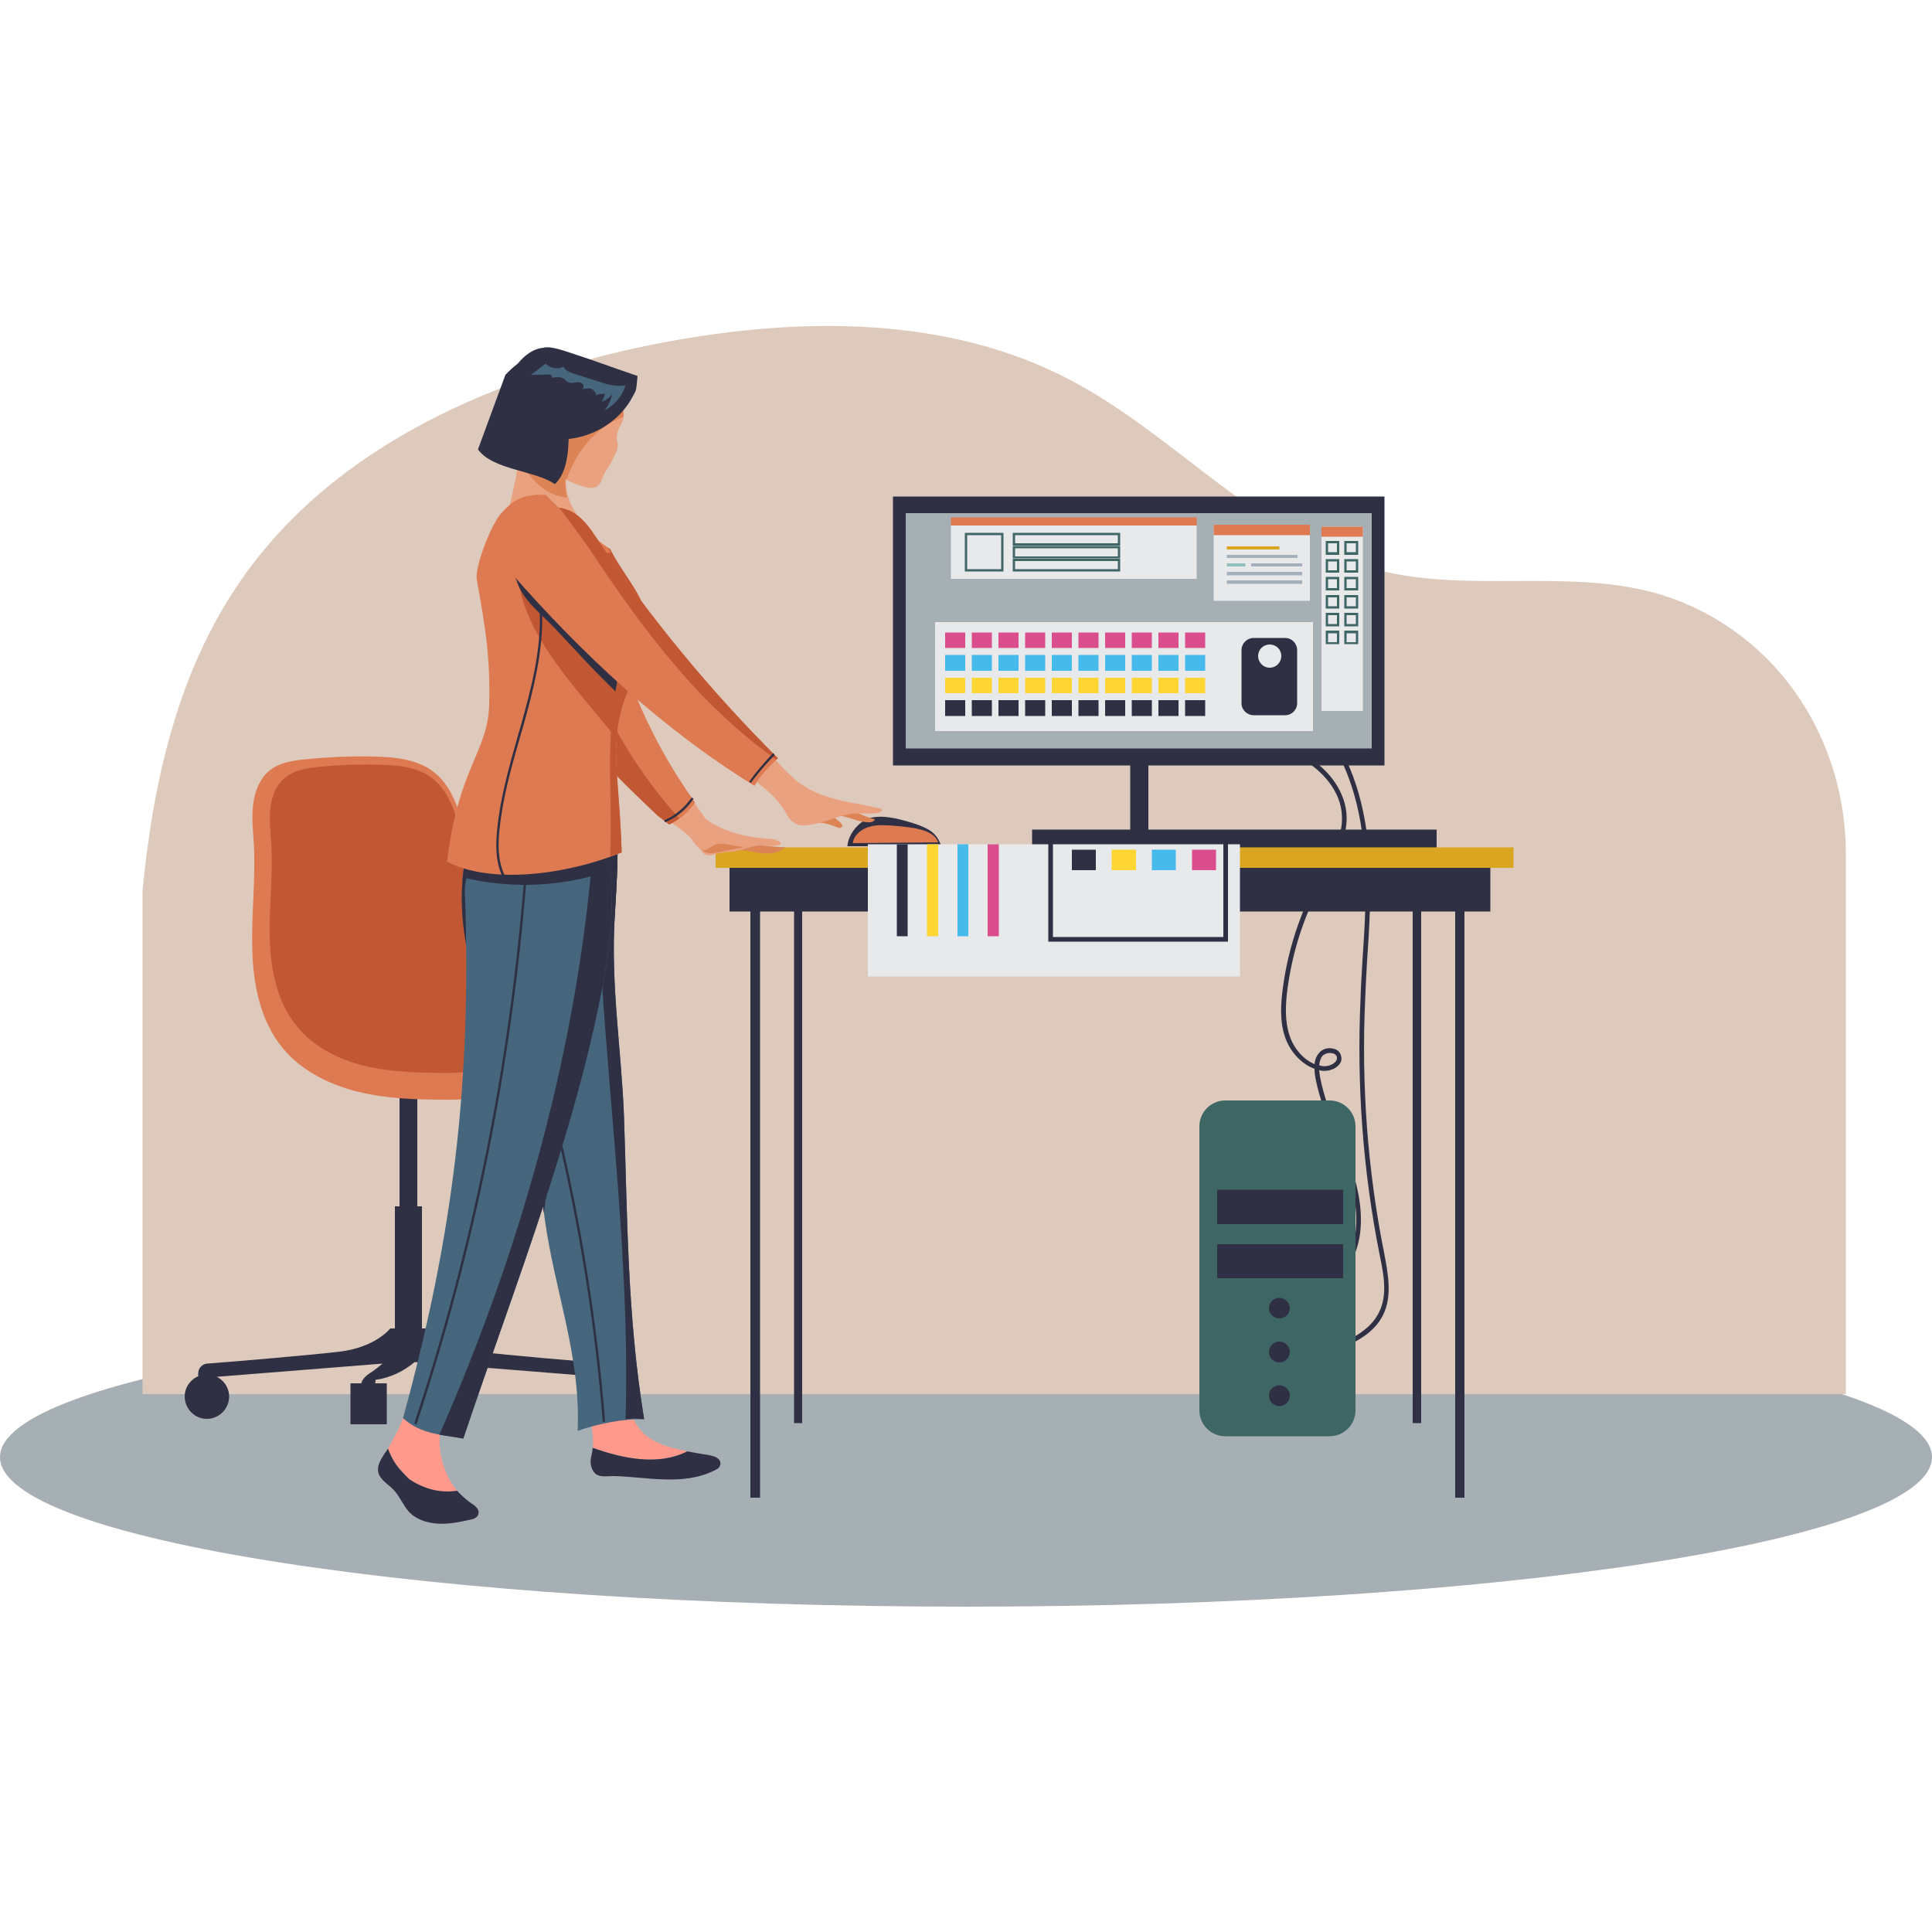 <svg version="1.2" xmlns="http://www.w3.org/2000/svg" viewBox="0 0 500 500" width="500" height="500">
	<title>5197431-ai</title>
	<style>
		.s0 { fill: #a6afb4 } 
		.s1 { fill: #ddcabc } 
		.s2 { fill: #2f3044 } 
		.s3 { fill: #de7a51 } 
		.s4 { fill: #c15833 } 
		.s5 { fill: #eaa180 } 
		.s6 { fill: #dc8456 } 
		.s7 { fill: #45667c } 
		.s8 { fill: #3e6665 } 
		.s9 { fill: #e8e9eb } 
		.s10 { fill: #da4e8d } 
		.s11 { fill: #46baeb } 
		.s12 { fill: #fdd633 } 
		.s13 { fill: #daa520 } 
		.s14 { fill: #a4b0bc } 
		.s15 { fill: #91bfbf } 
		.s16 { fill: #ff998b } 
	</style>
	<g id="Objects">
		<g id="&lt;Group&gt;">
			<g id="&lt;Group&gt;">
				<g id="&lt;Group&gt;">
					<g id="&lt;Group&gt;">
						<path id="&lt;Path&gt;" class="s0" d="m250 415.8c-138.3 0-250-17.3-250-38.7 0-21.3 111.8-38.6 250-38.6 138.3 0 250 17.3 250 38.6 0 21.4-111.7 38.7-250 38.7z"/>
					</g>
					<g id="&lt;Group&gt;">
						<path id="&lt;Path&gt;" class="s1" d="m448.4 163c-5.5-3.9-11.6-6.9-18.2-9-23.5-7.2-49.4-0.4-73.3-6.4-30.5-7.7-52.1-34.7-80-49.3-31.6-16.6-69.5-16.3-104.6-9.8-42.5 8-85.6 26.3-110.1 61.9-16.1 23.3-22.5 51.4-25.3 79.9v130.5h440.8v-139.9c0-22.9-10.6-44.8-29.3-57.9z"/>
					</g>
				</g>
				<g id="&lt;Group&gt;">
					<g id="&lt;Group&gt;">
						<g id="&lt;Group&gt;">
							<g id="&lt;Group&gt;">
								<g id="&lt;Group&gt;">
									<g id="&lt;Group&gt;">
										<path id="&lt;Path&gt;" class="s2" d="m53.5 367.2c-3.1 0-5.7-2.6-5.7-5.8 0-3.1 2.6-5.7 5.7-5.7 3.2 0 5.8 2.6 5.8 5.7 0 3.2-2.6 5.8-5.8 5.8z"/>
									</g>
								</g>
							</g>
							<g id="&lt;Group&gt;">
								<g id="&lt;Group&gt;">
									<g id="&lt;Group&gt;">
										<path id="&lt;Path&gt;" class="s2" d="m158.2 367.2c-3.2 0-5.7-2.6-5.7-5.8 0-3.1 2.5-5.7 5.7-5.7 3.2 0 5.7 2.6 5.7 5.7 0 3.2-2.5 5.8-5.7 5.8z"/>
									</g>
								</g>
							</g>
							<g id="&lt;Group&gt;">
								<g id="&lt;Group&gt;">
									<g id="&lt;Group&gt;">
										<path id="&lt;Path&gt;" class="s2" d="m97.2 357.1c3.7-0.5 7.3-2.2 10.1-4.6l52.7 4.2v-1.3c0-1.3-0.9-2.4-2.2-2.5-6.8-0.5-26.7-2.2-34.3-3.1-9.3-1.1-13.1-6-13.1-6h-1.2v-31.6h-1.2v-45.5h-4.6v45.5h-1.2v31.6h-1.2c0 0-3.8 4.9-13.1 6-7.6 0.9-27.5 2.6-34.3 3.1-1.3 0.1-2.3 1.2-2.3 2.5v1.3l47.7-3.8q-1.3 1.1-2.7 2.1c-0.8 0.5-1.6 1-2.2 1.8q-0.4 0.5-0.6 1.2h-2.8v10.6h9.4v-10.6h-3q0.1-0.5 0.1-0.9z"/>
									</g>
								</g>
							</g>
						</g>
						<g id="&lt;Group&gt;">
							<path id="&lt;Path&gt;" class="s3" d="m152.6 278.1c4-4.6 0.5-10.6-3.5-15.3-3.9-4.6-9.5-7.7-13.8-12-9.9-10-11.7-25.1-15.8-38.5-1.4-4.6-3.3-9.4-7.1-12.4-4.3-3.4-10.1-4-15.6-4.1q-8.9-0.2-17.7 0.7c-3.2 0.3-6.6 0.8-9.2 2.8-2.7 2.1-4 5.6-4.4 9-0.4 3.4 0 6.8 0.2 10.2 0.5 9.1-0.7 18.2-0.4 27.3 0.2 9 2.1 18.5 7.9 25.5 4.9 5.9 12.2 9.5 19.7 11.3 7.4 1.8 15.2 2 22.9 2 8.1 0.1 17.3-2 25.3-2.9 4-0.4 8.8-0.6 11.5-3.6z"/>
						</g>
						<g id="&lt;Group&gt;">
							<path id="&lt;Path&gt;" class="s4" d="m148.2 271.8c3.6-4.1 0.5-9.5-3.1-13.7-3.5-4.2-8.5-6.9-12.4-10.8-8.9-9-10.5-22.5-14.2-34.6-1.3-4.1-3-8.4-6.4-11.1-3.8-3.1-9-3.6-13.9-3.7q-8-0.2-16 0.6c-2.9 0.3-5.9 0.8-8.2 2.6-2.5 1.9-3.7 5-4 8-0.4 3.1 0 6.1 0.2 9.2 0.5 8.1-0.6 16.3-0.4 24.5 0.2 8.1 1.9 16.6 7.1 22.9 4.4 5.4 11 8.6 17.7 10.2 6.7 1.6 13.7 1.7 20.6 1.8 7.2 0 15.5-1.8 22.7-2.6 3.6-0.4 7.9-0.5 10.3-3.3z"/>
						</g>
					</g>
					<g id="&lt;Group&gt;">
						<g id="&lt;Group&gt;">
							<g id="&lt;Group&gt;">
								<g id="&lt;Group&gt;">
									<path id="&lt;Path&gt;" class="s5" d="m153 137.6c-8.3-8.5-6.1-12.4-6.8-18.8l-11.6-2.8c-0.9 9.8-4.1 18.5-5 27.5 6.1-2.9 17.4-3.1 23.4-5.9z"/>
								</g>
							</g>
							<g id="&lt;Group&gt;">
								<g id="&lt;Group&gt;">
									<path id="&lt;Path&gt;" class="s6" d="m146.8 128.8c-0.9-3.1-0.2-7-0.6-10l-10.8-1.2q0.3 1.9 0.4 3.7c2.9 4.2 6.2 7 11 7.5z"/>
								</g>
							</g>
						</g>
						<g id="&lt;Group&gt;">
							<g id="&lt;Group&gt;">
								<g id="&lt;Group&gt;">
									<path id="&lt;Path&gt;" class="s5" d="m138 100.6c1.3-1.9 2.8-3.7 4.8-4.7 1.9-1 4.2-1.2 6.3-0.8 2.1 0.4 4.1 1.3 5.9 2.4 2.3 1.5 5.1 3.1 5.6 5.8 0.8 3.4 1.4 4.7-0.3 7.3-0.2 0.5-0.6 1.4-0.6 1.9-0.1 0.6-0.2 1.1 0 1.6 0.5 1.4 0 2.6-1.1 4.7-0.6 1.2-0.4 0.9-1.8 3.1-0.6 1-0.7 1.3-1 2.1-0.3 0.8-0.7 1.6-1.5 2-0.7 0.4-1.6 0.3-2.5 0.1-5.7-1.2-10.6-5.1-13.7-10-1.9-2.9-3.2-6.4-2.6-9.9 0.4-2 1.4-3.9 2.5-5.6z"/>
								</g>
							</g>
							<g id="&lt;Group&gt;">
								<g id="&lt;Group&gt;">
									<path id="&lt;Path&gt;" class="s6" d="m161.4 107.8c0-1.3-0.3-2.5-0.8-4.5-0.5-2.7-3.3-4.3-5.6-5.8-1.8-1.1-3.8-2-5.9-2.4-2.1-0.4-4.4-0.2-6.3 0.8-2 1-3.5 2.8-4.8 4.7-1.1 1.7-2.1 3.6-2.5 5.6-0.6 3.5 0.7 7 2.6 9.9 2.1 3.3 5 6.2 8.5 8 2.6-7.1 7-13.2 14.8-16.3z"/>
								</g>
							</g>
							<g id="&lt;Group&gt;">
								<g id="&lt;Group&gt;">
									<path id="&lt;Path&gt;" class="s2" d="m143.6 125.3c2.6-2.5 3.3-6.5 3.5-10.2q0-0.7 0.1-1.5 0.9-0.1 1.9-0.3c6.1-1.2 11.7-5.1 14.6-10.6 0.9-1.8 0.9-0.9 1.3-5.4-6.8-2.3-11.2-4-18-6.2-1.5-0.5-3.1-1-4.7-1.2 0 0-1.2-0.1-1.6 0.1-2.7 0.2-5 2-6.7 4.1q-1.7 1.3-3.2 2.9l-7.1 19.3c3.7 5.3 15 5.5 19.9 9z"/>
								</g>
							</g>
							<g id="&lt;Group&gt;">
								<path id="&lt;Path&gt;" class="s7" d="m154.8 98.7c2.3 0.8 4.8 1.5 7.1 1-0.8 2.7-2.8 5.1-5.4 6.5 0.9-1.3 1.6-2.6 1.9-4.1-0.7 0.8-1.6 1.5-2.6 1.9q0.4-1 0.8-2c-0.8-0.2-1.7 0-2.4 0.3 0.1-0.7-0.5-1.4-1.3-1.7-0.7-0.2-1.5 0-2.3 0.1 0.6-0.2 0.5-1.2 0-1.5-0.6-0.4-1.3-0.3-1.9-0.2-0.6 0.1-1.3 0.2-1.8-0.2-0.4-0.1-0.6-0.5-0.9-0.7-0.9-0.7-2.2-0.5-3.3-0.3 0.2-0.1 0.2-0.5-0.1-0.7-0.2-0.2-0.6-0.2-0.9-0.2q-2.2 0.1-4.3 0.1 1.9-1.4 3.8-2.9c1.2 1.2 3.1 1.6 4.6 0.8 0.5 1 1.7 1.5 2.7 1.8q3.2 1 6.3 2z"/>
							</g>
						</g>
					</g>
					<g id="&lt;Group&gt;">
						<g id="&lt;Group&gt;">
							<g id="&lt;Group&gt;">
								<path id="&lt;Compound Path&gt;" fill-rule="evenodd" class="s2" d="m339.6 335.5l-0.3-1.2c6.9-2 10.7-9.2 11.5-15.3 0.9-7.1-1.3-14.2-3.6-20.2q-0.8-2.2-1.7-4.5c-2-4.9-4.1-10.1-5.1-15.5-0.1-0.6-0.2-1.4-0.2-2.2-3.3-1.2-6.2-4.2-7.6-8.1-1.5-4.3-1.1-9.1-0.6-12.8 1.3-9.8 4.4-19.3 9.1-28q0.6-1.1 1.2-2.2c2.6-4.5 5.2-9.2 5-14.2-0.2-6.7-5.3-11.9-9.9-14.6-5.5-3.2-11.8-4.4-18-5.6l0.3-1.2c6.2 1.2 12.6 2.4 18.3 5.7 6.3 3.7 10.3 9.7 10.5 15.6 0.2 5.4-2.5 10.2-5.1 14.9q-0.6 1.1-1.2 2.2c-4.7 8.6-7.7 17.9-9 27.6-0.5 3.8-0.8 8.2 0.6 12.3 1.2 3.4 3.6 6 6.4 7.2 0.1-1 0.4-2 1.1-2.8 0.8-1.1 2.4-1.6 3.8-1.2 1.1 0.2 1.8 1 2 2 0.2 0.8 0 1.6-0.7 2.3-1 1.1-2.8 1.6-4.4 1.4q-0.3-0.1-0.6-0.1 0.1 0.8 0.2 1.6c1 5.3 3 10.4 5 15.3q0.9 2.2 1.8 4.5c2.3 6.1 4.5 13.4 3.6 20.7-0.8 6.6-5 14.2-12.4 16.4zm1.8-59.8q0.4 0.1 0.8 0.2c1.2 0.2 2.6-0.3 3.3-1q0.6-0.6 0.5-1.3c-0.2-0.7-0.8-1-1.2-1-0.9-0.3-2 0.1-2.6 0.7-0.5 0.7-0.7 1.6-0.8 2.4z"/>
							</g>
							<g id="&lt;Group&gt;">
								<path id="&lt;Path&gt;" class="s2" d="m344.1 350.2l-0.5-1.1c5.6-2.2 10.8-4.6 13.2-9.3 2.4-4.6 1.3-10 0.2-15.3-4.3-21.7-5.9-43.8-4.9-65.9 0.1-3.3 0.3-6.6 0.5-10 0.6-8.5 1.1-17.3 0.6-26-0.8-13.8-4.4-25.1-10.7-33.5l0.9-0.8c6.5 8.7 10.2 20.2 11 34.3 0.5 8.7 0 17.5-0.6 26.1q-0.3 5-0.5 10c-1 21.9 0.6 44 4.9 65.5 1 5.3 2.2 11.2-0.3 16.2-2.6 5.1-8 7.5-13.8 9.8z"/>
							</g>
							<g id="&lt;Group&gt;">
								<g id="&lt;Group&gt;">
									<path id="&lt;Path&gt;" class="s8" d="m310.4 291.5c0-3.7 3-6.7 6.7-6.7h27c3.7 0 6.7 3 6.7 6.7v73.5c0 3.7-3 6.7-6.7 6.7h-27c-3.7 0-6.7-3-6.7-6.7z"/>
								</g>
								<g id="&lt;Group&gt;">
									<g id="&lt;Group&gt;">
										<path id="&lt;Path&gt;" class="s2" d="m331.1 341.2c-1.5 0-2.7-1.2-2.7-2.6 0-1.5 1.2-2.7 2.7-2.7 1.5 0 2.7 1.2 2.7 2.7 0 1.4-1.2 2.6-2.7 2.6z"/>
									</g>
									<g id="&lt;Group&gt;">
										<path id="&lt;Path&gt;" class="s2" d="m331.1 352.6c-1.5 0-2.7-1.2-2.7-2.7 0-1.5 1.2-2.7 2.7-2.7 1.5 0 2.7 1.2 2.7 2.7 0 1.5-1.2 2.7-2.7 2.7z"/>
									</g>
									<g id="&lt;Group&gt;">
										<path id="&lt;Path&gt;" class="s2" d="m331.1 363.9c-1.5 0-2.7-1.2-2.7-2.7 0-1.5 1.2-2.7 2.7-2.7 1.5 0 2.7 1.2 2.7 2.7 0 1.5-1.2 2.7-2.7 2.7z"/>
									</g>
								</g>
								<g id="&lt;Group&gt;">
									<path id="&lt;Path&gt;" class="s2" d="m315 307.9h32.6v8.9h-32.6z"/>
								</g>
								<g id="&lt;Group&gt;">
									<path id="&lt;Path&gt;" class="s2" d="m315 322h32.6v8.8h-32.6z"/>
								</g>
							</g>
						</g>
						<g id="&lt;Group&gt;">
							<g id="&lt;Group&gt;">
								<path id="&lt;Path&gt;" class="s2" d="m267.1 214.7h104.7v5.6h-104.7z"/>
							</g>
							<g id="&lt;Group&gt;">
								<g id="&lt;Group&gt;">
									<g id="&lt;Group&gt;">
										<path id="&lt;Path&gt;" class="s2" d="m231.1 128.5h127.2v69.6h-127.2z"/>
									</g>
									<g id="&lt;Group&gt;">
										<path id="&lt;Path&gt;" class="s2" d="m292.5 196.6h4.7v19.6h-4.7z"/>
									</g>
									<g id="&lt;Group&gt;">
										<path id="&lt;Path&gt;" class="s0" d="m234.4 132.8h120.6v60.9h-120.6z"/>
									</g>
								</g>
								<g id="&lt;Group&gt;">
									<g id="&lt;Group&gt;">
										<g id="&lt;Group&gt;">
											<g id="&lt;Group&gt;">
												<g id="&lt;Group&gt;">
													<path id="&lt;Path&gt;" class="s9" d="m242 161h97.8v28.2h-97.8z"/>
												</g>
												<g id="&lt;Group&gt;">
													<path id="&lt;Path&gt;" class="s2" d="m321.3 168.3c0-1.8 1.4-3.2 3.2-3.2h8.1c1.7 0 3.1 1.4 3.1 3.2v13.7c0 1.7-1.4 3.1-3.1 3.1h-8.1c-1.8 0-3.2-1.4-3.2-3.1z"/>
												</g>
											</g>
											<g id="&lt;Group&gt;">
												<g id="&lt;Group&gt;">
													<path id="&lt;Path&gt;" class="s10" d="m244.6 163.7h5.2v4h-5.2z"/>
												</g>
												<g id="&lt;Group&gt;">
													<path id="&lt;Path&gt;" class="s10" d="m251.5 163.7h5.2v4h-5.2z"/>
												</g>
												<g id="&lt;Group&gt;">
													<path id="&lt;Path&gt;" class="s10" d="m258.4 163.7h5.2v4h-5.2z"/>
												</g>
												<g id="&lt;Group&gt;">
													<path id="&lt;Path&gt;" class="s10" d="m265.3 163.7h5.2v4h-5.2z"/>
												</g>
												<g id="&lt;Group&gt;">
													<path id="&lt;Path&gt;" class="s10" d="m272.2 163.7h5.2v4h-5.2z"/>
												</g>
												<g id="&lt;Group&gt;">
													<path id="&lt;Path&gt;" class="s10" d="m279.1 163.7h5.2v4h-5.2z"/>
												</g>
												<g id="&lt;Group&gt;">
													<path id="&lt;Path&gt;" class="s10" d="m286 163.7h5.2v4h-5.2z"/>
												</g>
												<g id="&lt;Group&gt;">
													<path id="&lt;Path&gt;" class="s10" d="m292.9 163.7h5.2v4h-5.2z"/>
												</g>
												<g id="&lt;Group&gt;">
													<path id="&lt;Path&gt;" class="s10" d="m299.8 163.7h5.2v4h-5.2z"/>
												</g>
												<g id="&lt;Group&gt;">
													<path id="&lt;Path&gt;" class="s10" d="m306.7 163.7h5.2v4h-5.2z"/>
												</g>
											</g>
											<g id="&lt;Group&gt;">
												<g id="&lt;Group&gt;">
													<path id="&lt;Path&gt;" class="s11" d="m244.6 169.5h5.2v4.1h-5.2z"/>
												</g>
												<g id="&lt;Group&gt;">
													<path id="&lt;Path&gt;" class="s11" d="m251.5 169.5h5.2v4.1h-5.2z"/>
												</g>
												<g id="&lt;Group&gt;">
													<path id="&lt;Path&gt;" class="s11" d="m258.4 169.5h5.2v4.1h-5.2z"/>
												</g>
												<g id="&lt;Group&gt;">
													<path id="&lt;Path&gt;" class="s11" d="m265.3 169.5h5.2v4.1h-5.2z"/>
												</g>
												<g id="&lt;Group&gt;">
													<path id="&lt;Path&gt;" class="s11" d="m272.2 169.5h5.2v4.1h-5.2z"/>
												</g>
												<g id="&lt;Group&gt;">
													<path id="&lt;Path&gt;" class="s11" d="m279.1 169.5h5.2v4.1h-5.2z"/>
												</g>
												<g id="&lt;Group&gt;">
													<path id="&lt;Path&gt;" class="s11" d="m286 169.5h5.2v4.1h-5.2z"/>
												</g>
												<g id="&lt;Group&gt;">
													<path id="&lt;Path&gt;" class="s11" d="m292.9 169.5h5.2v4.1h-5.2z"/>
												</g>
												<g id="&lt;Group&gt;">
													<path id="&lt;Path&gt;" class="s11" d="m299.8 169.5h5.2v4.1h-5.2z"/>
												</g>
												<g id="&lt;Group&gt;">
													<path id="&lt;Path&gt;" class="s11" d="m306.7 169.5h5.2v4.1h-5.2z"/>
												</g>
											</g>
											<g id="&lt;Group&gt;">
												<g id="&lt;Group&gt;">
													<path id="&lt;Path&gt;" class="s12" d="m244.6 175.4h5.2v4h-5.2z"/>
												</g>
												<g id="&lt;Group&gt;">
													<path id="&lt;Path&gt;" class="s12" d="m251.5 175.4h5.2v4h-5.2z"/>
												</g>
												<g id="&lt;Group&gt;">
													<path id="&lt;Path&gt;" class="s12" d="m258.4 175.4h5.2v4h-5.2z"/>
												</g>
												<g id="&lt;Group&gt;">
													<path id="&lt;Path&gt;" class="s12" d="m265.3 175.4h5.2v4h-5.2z"/>
												</g>
												<g id="&lt;Group&gt;">
													<path id="&lt;Path&gt;" class="s12" d="m272.2 175.4h5.2v4h-5.2z"/>
												</g>
												<g id="&lt;Group&gt;">
													<path id="&lt;Path&gt;" class="s12" d="m279.1 175.4h5.2v4h-5.2z"/>
												</g>
												<g id="&lt;Group&gt;">
													<path id="&lt;Path&gt;" class="s12" d="m286 175.4h5.2v4h-5.2z"/>
												</g>
												<g id="&lt;Group&gt;">
													<path id="&lt;Path&gt;" class="s12" d="m292.9 175.4h5.2v4h-5.2z"/>
												</g>
												<g id="&lt;Group&gt;">
													<path id="&lt;Path&gt;" class="s12" d="m299.8 175.4h5.2v4h-5.2z"/>
												</g>
												<g id="&lt;Group&gt;">
													<path id="&lt;Path&gt;" class="s12" d="m306.7 175.4h5.2v4h-5.2z"/>
												</g>
											</g>
											<g id="&lt;Group&gt;">
												<g id="&lt;Group&gt;">
													<path id="&lt;Path&gt;" class="s2" d="m244.6 181.2h5.2v4.1h-5.2z"/>
												</g>
												<g id="&lt;Group&gt;">
													<path id="&lt;Path&gt;" class="s2" d="m251.5 181.2h5.2v4.1h-5.2z"/>
												</g>
												<g id="&lt;Group&gt;">
													<path id="&lt;Path&gt;" class="s2" d="m258.4 181.2h5.2v4.1h-5.2z"/>
												</g>
												<g id="&lt;Group&gt;">
													<path id="&lt;Path&gt;" class="s2" d="m265.3 181.2h5.2v4.1h-5.2z"/>
												</g>
												<g id="&lt;Group&gt;">
													<path id="&lt;Path&gt;" class="s2" d="m272.2 181.2h5.2v4.1h-5.2z"/>
												</g>
												<g id="&lt;Group&gt;">
													<path id="&lt;Path&gt;" class="s2" d="m279.1 181.2h5.2v4.1h-5.2z"/>
												</g>
												<g id="&lt;Group&gt;">
													<path id="&lt;Path&gt;" class="s2" d="m286 181.2h5.2v4.1h-5.2z"/>
												</g>
												<g id="&lt;Group&gt;">
													<path id="&lt;Path&gt;" class="s2" d="m292.9 181.2h5.2v4.1h-5.2z"/>
												</g>
												<g id="&lt;Group&gt;">
													<path id="&lt;Path&gt;" class="s2" d="m299.8 181.2h5.2v4.1h-5.2z"/>
												</g>
												<g id="&lt;Group&gt;">
													<path id="&lt;Path&gt;" class="s2" d="m306.7 181.2h5.2v4.1h-5.2z"/>
												</g>
											</g>
										</g>
										<g id="&lt;Group&gt;">
											<path id="&lt;Path&gt;" class="s9" d="m328.6 172.8c-1.7 0-3-1.4-3-3 0-1.7 1.3-3 3-3 1.7 0 3 1.3 3 3 0 1.6-1.3 3-3 3z"/>
										</g>
									</g>
									<g id="&lt;Group&gt;">
										<g id="&lt;Group&gt;">
											<path id="&lt;Path&gt;" class="s9" d="m314.1 135.8h24.9v19.7h-24.9z"/>
										</g>
										<g id="&lt;Group&gt;">
											<path id="&lt;Path&gt;" class="s3" d="m314.1 135.8h24.9v2.7h-24.9z"/>
										</g>
										<g id="&lt;Group&gt;">
											<g id="&lt;Group&gt;">
												<g id="&lt;Group&gt;">
													<g id="&lt;Group&gt;">
														<path id="&lt;Path&gt;" class="s13" d="m317.5 141.4h13.6v0.8h-13.6z"/>
													</g>
												</g>
											</g>
											<g id="&lt;Group&gt;">
												<g id="&lt;Group&gt;">
													<g id="&lt;Group&gt;">
														<path id="&lt;Path&gt;" class="s14" d="m317.5 143.6h18.3v0.8h-18.3z"/>
													</g>
												</g>
											</g>
											<g id="&lt;Group&gt;">
												<g id="&lt;Group&gt;">
													<g id="&lt;Group&gt;">
														<path id="&lt;Path&gt;" class="s14" d="m323.8 145.8h13.2v0.8h-13.2z"/>
													</g>
												</g>
											</g>
											<g id="&lt;Group&gt;">
												<g id="&lt;Group&gt;">
													<g id="&lt;Group&gt;">
														<path id="&lt;Path&gt;" class="s15" d="m322.3 145.8h-4.8v0.8h4.8z"/>
													</g>
												</g>
											</g>
											<g id="&lt;Group&gt;">
												<g id="&lt;Group&gt;">
													<g id="&lt;Group&gt;">
														<path id="&lt;Path&gt;" class="s14" d="m317.5 148h19.5v0.9h-19.5z"/>
													</g>
												</g>
											</g>
											<g id="&lt;Group&gt;">
												<g id="&lt;Group&gt;">
													<g id="&lt;Group&gt;">
														<path id="&lt;Path&gt;" class="s14" d="m317.5 150.2h19.5v0.9h-19.5z"/>
													</g>
												</g>
											</g>
										</g>
									</g>
									<g id="&lt;Group&gt;">
										<g id="&lt;Group&gt;">
											<path id="&lt;Path&gt;" class="s9" d="m246.1 136h63.6v13.8h-63.6z"/>
										</g>
										<g id="&lt;Group&gt;">
											<path id="&lt;Path&gt;" class="s3" d="m246.1 133.9h63.6v2.1h-63.6z"/>
										</g>
										<g id="&lt;Group&gt;">
											<g id="&lt;Group&gt;">
												<path id="&lt;Compound Path&gt;" fill-rule="evenodd" class="s8" d="m249.7 137.9h10v10h-10zm0.6 9.4h8.8v-8.8h-8.8z"/>
											</g>
											<g id="&lt;Group&gt;">
												<g id="&lt;Group&gt;">
													<path id="&lt;Compound Path&gt;" fill-rule="evenodd" class="s8" d="m262.1 137.9h27.8v3.3h-27.8zm0.6 2.7h26.6v-2.1h-26.6z"/>
												</g>
												<g id="&lt;Group&gt;">
													<path id="&lt;Compound Path&gt;" fill-rule="evenodd" class="s8" d="m262.1 141.3h27.8v3.2h-27.8zm0.6 2.7h26.6v-2.1h-26.6z"/>
												</g>
												<g id="&lt;Group&gt;">
													<path id="&lt;Compound Path&gt;" fill-rule="evenodd" class="s8" d="m262.1 144.6h27.8v3.3h-27.8zm0.6 2.7h26.6v-2.1h-26.6z"/>
												</g>
											</g>
										</g>
									</g>
									<g id="&lt;Group&gt;">
										<g id="&lt;Group&gt;">
											<g id="&lt;Group&gt;">
												<path id="&lt;Path&gt;" class="s9" d="m342 136.3h10.7v47.7h-10.7z"/>
											</g>
											<g id="&lt;Group&gt;">
												<path id="&lt;Path&gt;" class="s3" d="m342 136.3h10.7v2.6h-10.7z"/>
											</g>
										</g>
										<g id="&lt;Group&gt;">
											<g id="&lt;Group&gt;">
												<g id="&lt;Group&gt;">
													<path id="&lt;Compound Path&gt;" fill-rule="evenodd" class="s8" d="m343.1 140h3.5v3.6h-3.5zm0.6 2.9h2.3v-2.3h-2.3z"/>
												</g>
												<g id="&lt;Group&gt;">
													<path id="&lt;Compound Path&gt;" fill-rule="evenodd" class="s8" d="m343.1 144.7h3.5v3.5h-3.5zm0.6 2.9h2.3v-2.3h-2.3z"/>
												</g>
												<g id="&lt;Group&gt;">
													<path id="&lt;Compound Path&gt;" fill-rule="evenodd" class="s8" d="m343.1 149.3h3.5v3.5h-3.5zm0.6 2.9h2.3v-2.3h-2.3z"/>
												</g>
												<g id="&lt;Group&gt;">
													<path id="&lt;Compound Path&gt;" fill-rule="evenodd" class="s8" d="m343.1 154h3.5v3.5h-3.5zm0.6 2.9h2.3v-2.3h-2.3z"/>
												</g>
												<g id="&lt;Group&gt;">
													<path id="&lt;Compound Path&gt;" fill-rule="evenodd" class="s8" d="m343.1 158.6h3.5v3.5h-3.5zm0.6 2.9h2.3v-2.3h-2.3z"/>
												</g>
												<g id="&lt;Group&gt;">
													<path id="&lt;Compound Path&gt;" fill-rule="evenodd" class="s8" d="m343.1 163.2h3.5v3.5h-3.5zm0.6 3h2.3v-2.3h-2.3z"/>
												</g>
											</g>
											<g id="&lt;Group&gt;">
												<g id="&lt;Group&gt;">
													<path id="&lt;Compound Path&gt;" fill-rule="evenodd" class="s8" d="m347.9 140h3.6v3.6h-3.6zm0.6 2.9h2.4v-2.3h-2.4z"/>
												</g>
												<g id="&lt;Group&gt;">
													<path id="&lt;Compound Path&gt;" fill-rule="evenodd" class="s8" d="m347.9 144.7h3.6v3.5h-3.6zm0.6 2.9h2.4v-2.3h-2.4z"/>
												</g>
												<g id="&lt;Group&gt;">
													<path id="&lt;Compound Path&gt;" fill-rule="evenodd" class="s8" d="m347.9 149.3h3.6v3.5h-3.6zm0.6 2.9h2.4v-2.3h-2.4z"/>
												</g>
												<g id="&lt;Group&gt;">
													<path id="&lt;Compound Path&gt;" fill-rule="evenodd" class="s8" d="m347.9 154h3.6v3.5h-3.6zm0.6 2.9h2.4v-2.3h-2.4z"/>
												</g>
												<g id="&lt;Group&gt;">
													<path id="&lt;Compound Path&gt;" fill-rule="evenodd" class="s8" d="m347.9 158.6h3.6v3.5h-3.6zm0.6 2.9h2.4v-2.3h-2.4z"/>
												</g>
												<g id="&lt;Group&gt;">
													<path id="&lt;Compound Path&gt;" fill-rule="evenodd" class="s8" d="m347.9 163.2h3.6v3.5h-3.6zm0.6 3h2.4v-2.3h-2.4z"/>
												</g>
											</g>
										</g>
									</g>
								</g>
							</g>
						</g>
						<g id="&lt;Group&gt;">
							<g id="&lt;Group&gt;">
								<path id="&lt;Path&gt;" class="s2" d="m188.8 221.5h196.9v14.4h-196.9z"/>
							</g>
							<g id="&lt;Group&gt;">
								<path id="&lt;Path&gt;" class="s13" d="m185.2 219.3h206.5v5.3h-206.5z"/>
							</g>
							<g id="&lt;Group&gt;">
								<g id="&lt;Group&gt;">
									<path id="&lt;Path&gt;" class="s2" d="m194.2 229h2.5v158.6h-2.5z"/>
								</g>
								<g id="&lt;Group&gt;">
									<path id="&lt;Path&gt;" class="s2" d="m376.6 229h2.4v158.6h-2.4z"/>
								</g>
							</g>
							<g id="&lt;Group&gt;">
								<g id="&lt;Group&gt;">
									<path id="&lt;Path&gt;" class="s2" d="m205.5 229h2.1v139.3h-2.1z"/>
								</g>
								<g id="&lt;Group&gt;">
									<path id="&lt;Path&gt;" class="s2" d="m365.6 229h2.2v139.3h-2.2z"/>
								</g>
							</g>
						</g>
					</g>
					<g id="&lt;Group&gt;">
						<g id="&lt;Group&gt;">
							<path id="&lt;Path&gt;" class="s2" d="m243.6 219c-1.2-3.7-3.5-4.7-7.4-6-4.2-1.3-10.2-2.9-13.5 0-1.8 1.5-3.2 3.6-3.4 6z"/>
						</g>
						<g id="&lt;Group&gt;">
							<path id="&lt;Path&gt;" class="s3" d="m229.9 213.6c-1.9-0.1-3.8-0.1-5.6 0.6-1.8 0.7-3.4 2.2-3.6 4q11-0.1 22.1-0.2c-0.4-1.1-1.3-2-2.4-2.5-1-0.6-2.2-0.8-3.3-1.1q-3.6-0.6-7.2-0.8z"/>
						</g>
					</g>
					<g id="&lt;Group&gt;">
						<g id="&lt;Group&gt;">
							<g id="&lt;Group&gt;">
								<g id="&lt;Group&gt;">
									<g id="&lt;Group&gt;">
										<path id="&lt;Path&gt;" class="s16" d="m177.9 375.6c-3.5-0.7-7.1-1.6-9.8-3.4-4.2-2.8-5.8-8.2-6.4-13.3-3.5 0.3-7.5 1-11 1.3 1.4 4.6 3.2 9.7 2.7 14.5 7.9 2.8 17 4.7 24.5 0.9z"/>
									</g>
								</g>
								<g id="&lt;Group&gt;">
									<g id="&lt;Group&gt;">
										<path id="&lt;Path&gt;" class="s2" d="m185.7 377.4c-0.6-0.5-1.4-0.6-2.1-0.8-1.8-0.3-3.8-0.6-5.7-1-7.5 3.8-16.6 1.9-24.5-0.9q-0.1 1.1-0.4 2.3c-0.4 1.6 0 3.4 1.1 4.4 1.2 1 3.1 0.6 4.7 0.6 8.6 0.2 17.8 2.6 26-1.4 0.6-0.3 1.3-0.6 1.5-1.2 0.4-0.8 0-1.6-0.6-2z"/>
									</g>
								</g>
							</g>
							<g id="&lt;Group&gt;">
								<g id="&lt;Group&gt;">
									<path id="&lt;Path&gt;" class="s7" d="m159.4 210.4h-35c-1.4 2.5-2.4 5.2-3.1 7.9-2.4 9-2.2 18.2-0.5 27 1.9 9.2 11 18.6 17.4 46.9 1.5 6.7 1.5 14.4 2.8 23.4 2.6 18.8 9.3 35.1 8.5 54.7 5.1-1.8 11.9-3.2 17.2-3-4.4-27.1-4.3-52-5.2-78.1-0.6-16.7-3.5-34.3-2.4-52.1 0.5-8.9 1.2-18 0.3-26.7z"/>
								</g>
							</g>
							<g id="&lt;Group&gt;">
								<path id="&lt;Path&gt;" class="s2" d="m156 368c-2-25.1-6-50.2-11.8-74.6l0.6-0.2c5.8 24.5 9.8 49.7 11.8 74.7z"/>
							</g>
							<g id="&lt;Group&gt;">
								<g id="&lt;Group&gt;">
									<path id="&lt;Path&gt;" class="s2" d="m159.1 237.1c0.5-8.9 1.2-18 0.3-26.7h-35c-1.4 2.5-2.4 5.2-3.1 7.9-2.4 9-2.2 18.2-0.5 27 1.9 9.2 11 18.6 17.4 46.9 1.4 6.3 1.5 13.4 2.5 21.7 3.4-22.2 10.7-39.6 15.4-59.6 0.9-3 2.5-9 3-17.2z"/>
								</g>
							</g>
							<g id="&lt;Group&gt;">
								<g id="&lt;Group&gt;">
									<path id="&lt;Path&gt;" class="s2" d="m166.7 367.3c-4.4-27.1-4.3-52-5.2-78.1-0.6-16.7-3.5-34.3-2.4-52.1 0.5-8.9 1.2-18 0.3-26.7h-5.1c-0.5 52.8 9.1 104.4 7.6 156.9 2.8-0.4 2.4-0.1 4.8 0z"/>
								</g>
							</g>
						</g>
						<g id="&lt;Group&gt;">
							<g id="&lt;Group&gt;">
								<g id="&lt;Group&gt;">
									<g id="&lt;Group&gt;">
										<path id="&lt;Path&gt;" class="s16" d="m118.3 385.8c-2.6-3.1-4.1-7.2-4.5-11.3-0.5-5.6 2.7-10.8 4.5-16.2-3.2-0.7-7.6-2.4-10.9-3.1-0.6 6.8-3.5 13.8-7 19.7 1.4 3.7 2.8 5.2 5.5 7.9 4.2 2.8 8.4 3.6 12.4 3z"/>
									</g>
								</g>
								<g id="&lt;Group&gt;">
									<g id="&lt;Group&gt;">
										<path id="&lt;Path&gt;" class="s2" d="m121.6 388.8c-1.2-0.9-2.3-1.9-3.3-3-4 0.6-8.2-0.2-12.4-3-2.7-2.7-4.1-4.2-5.5-7.9q-0.4 0.7-0.9 1.3c-0.9 1.5-2 3.1-1.6 4.8 0.4 1.9 2.4 3 3.8 4.4 1.7 1.7 2.5 4 4.1 5.8 1.8 2 4.6 2.9 7.3 3.1 2.7 0.2 5.4-0.3 8.1-0.9 1.1-0.2 2.4-0.5 2.6-1.6 0.4-1.3-1.1-2.3-2.2-3z"/>
									</g>
								</g>
							</g>
							<g id="&lt;Group&gt;">
								<g id="&lt;Group&gt;">
									<path id="&lt;Path&gt;" class="s7" d="m126.6 205.8c0.7 5.9-6.5 19-6.3 24.8 1.8 49-2.9 88.8-16 136.4 4.6 4.3 10.5 4.3 15.6 5.3 13.3-39.7 30.4-82.3 37.2-123.6 2.2-13.8 0.9-23.4-0.4-39.7z"/>
								</g>
							</g>
							<g id="&lt;Group&gt;">
								<path id="&lt;Path&gt;" class="s2" d="m107.8 368.6l-0.6-0.2c15.1-45.4 24.6-92.7 28.4-140.4l0.6 0.1c-3.8 47.7-13.3 95-28.4 140.5z"/>
							</g>
							<g id="&lt;Group&gt;">
								<g id="&lt;Group&gt;">
									<path id="&lt;Path&gt;" class="s2" d="m158 225.3c-0.3-4.9-0.8-10.1-1.3-16.3l-30.1-3.2c0.6 4.9-4.4 15-5.9 21.5 12.8 2.9 25.5 2 37.3-2z"/>
								</g>
							</g>
							<g id="&lt;Group&gt;">
								<g id="&lt;Group&gt;">
									<path id="&lt;Path&gt;" class="s2" d="m156.7 209l-2.5-0.3c-2.8 55.2-17.8 111.1-40.5 162.6 2.1 0.4 4.2 0.6 6.2 1 13.3-39.7 30.4-82.3 37.2-123.6 2.2-13.8 0.9-23.4-0.4-39.7z"/>
								</g>
							</g>
						</g>
						<g id="&lt;Group&gt;">
							<g id="&lt;Group&gt;">
								<path id="&lt;Path&gt;" class="s6" d="m194.9 218c2.6 1 5.5 1.1 8.3 1.3-1.2 1.1-2.8 1.5-4.5 1.6-1.6 0-3.2-0.3-4.8-0.6-1.6-0.3-3.2-0.5-4.8-0.2q1.2-0.7 2.4-1.3z"/>
							</g>
							<g id="&lt;Group&gt;">
								<path id="&lt;Path&gt;" class="s5" d="m201.1 217.5c-0.4-0.3-1-0.3-1.5-0.4-6-0.3-12.1-1.6-16.9-5.1-0.9-1.2-2.6-3.6-3.4-4.8-1.7 2.5-3 4.3-5.7 5.6 2.1 1.4 4.3 3 5.6 4.6 0.2 0.8 1.5 1.7 2 2.5 1.1 1.5 2 1.7 3.8 1.2 3-0.8 3.9-0.5 5.7-0.9 3.1-0.6 4.3-1.7 7.4-1.3 0.6 0.1 3.6 0 3.9-0.4 0.3-0.5-0.4-0.7-0.9-1z"/>
							</g>
							<g id="&lt;Group&gt;">
								<path id="&lt;Path&gt;" class="s6" d="m186.4 220.5c-0.8 0.2-1.7 0.3-2.5 0.3-0.8 0-1.7-0.3-2.3-0.9 0.5 0.2 1 0.1 1.4-0.1 0.5-0.3 0.9-0.6 1.3-0.8 1.3-0.8 2.9-0.7 4.4-0.4 1.4 0.2 2.9 0.7 4.4 0.5q-3.4 0.7-6.7 1.4z"/>
							</g>
							<g id="&lt;Group&gt;">
								<path id="&lt;Path&gt;" class="s3" d="m179.9 207.7c-11.2-15.6-19.1-33.5-22.7-52.3-0.7-3.5-1.2-7.2-2.5-10.6-1.3-3.4-3.4-6.6-6.5-8.5-3.2-1.8-7.4-2-10.3 0.2-2.6 2.1-3.6 5.5-4 8.8-0.7 6 0.3 12.1 1.9 17.9 5.5 20.3 19.2 33.4 34.2 47.7 0.8 0.7 2.2 1.7 3.2 2.5 2.8-1.3 4.9-3.2 6.7-5.7z"/>
							</g>
							<g id="&lt;Group&gt;">
								<path id="&lt;Path&gt;" class="s4" d="m137.9 136.5c-2.6 2.1-3.6 5.5-4 8.8-0.7 6 0.3 12.1 1.9 17.9 5.5 20.3 19.2 33.4 34.2 47.7 0.8 0.7 2.2 1.7 3.2 2.5 0.9-0.5 1.7-1 2.6-1.6-19.3-21.3-29.4-48.1-35.3-76.5-0.9 0.2-1.8 0.6-2.6 1.2z"/>
							</g>
							<g id="&lt;Group&gt;">
								<path id="&lt;Path&gt;" class="s2" d="m172.1 212.8l-0.2-0.5c2.8-1.2 5.3-3.3 7.1-5.9l0.5 0.3c-1.8 2.7-4.4 4.9-7.4 6.1z"/>
							</g>
						</g>
						<g id="&lt;Group&gt;">
							<g id="&lt;Group&gt;">
								<g id="&lt;Group&gt;">
									<path id="&lt;Path&gt;" class="s3" d="m141.3 128.1c-1.1-0.1-2.3-0.1-3.6 0.1-3.6 0.3-6 2.3-8.3 5-2.3 2.8-6.6 13.4-6 16.9 2.2 12.1 3.5 19.9 3.2 32.2-0.3 12.3-8 16.3-10.9 40.7 11.1 5.8 30.4 3.6 45.2-2.4-0.7-22-3.9-29.7 2.2-43.2 2.1-4.8 4.9-9.6 4.7-14.7-0.2-7.6-6.5-13.6-9.9-20.6-6-4.1-11.6-8.7-16.6-14z"/>
								</g>
							</g>
							<g id="&lt;Group&gt;">
								<g id="&lt;Group&gt;">
									<path id="&lt;Path&gt;" class="s4" d="m133.8 143.1c-1.2 18.6 13.6 32.8 25.8 48.1 0.2-4.5 1.2-8.8 3.5-13.8 2.1-4.8 4.9-9.6 4.7-14.7-0.1-7.3-5.9-13.1-9.4-19.6z"/>
								</g>
							</g>
							<g id="&lt;Group&gt;">
								<path id="&lt;Path&gt;" class="s2" d="m133.7 150.3c1.7 5.2 6.1 8.3 9.9 12.3 5.5 5.8 9 9.9 16.8 17.4 0.6-1.7 0.9-2 1.6-3.6-11-9.1-21.2-19.1-30.4-30q0.6 1 1.3 1.9z"/>
							</g>
							<g id="&lt;Group&gt;">
								<path id="&lt;Path&gt;" class="s2" d="m130 226.8c-1.9-4.1-1.7-8.7-1.3-12.4 0.8-8.1 3.1-16.1 5.3-23.9q0.9-3 1.7-6c2.6-9.5 4.9-19.8 3.7-30.1l0.6-0.1c1.2 10.4-1.1 20.8-3.7 30.4q-0.8 3-1.7 6c-2.2 7.7-4.5 15.7-5.3 23.8-0.4 3.5-0.6 8.1 1.3 12z"/>
							</g>
							<g id="&lt;Group&gt;">
								<g id="&lt;Group&gt;">
									<path id="&lt;Path&gt;" class="s4" d="m157.4 141.8c4.1 6.8 8.2 13.6 6.6 18.3-8.9 27.2-5.2 39.6-6.1 61.5q1.5-0.4 3-1c-0.7-22-3.9-29.7 2.2-43.2 2.1-4.8 4.9-9.6 4.7-14.7-0.2-7.6-6.5-13.6-9.9-20.6q-0.2-0.2-0.5-0.3z"/>
								</g>
							</g>
						</g>
						<g id="&lt;Group&gt;">
							<g id="&lt;Group&gt;">
								<g id="&lt;Group&gt;">
									<g id="&lt;Group&gt;">
										<path id="&lt;Path&gt;" class="s6" d="m215.3 210.9q1 1 2.1 1.9c0.3 0.3 0.7 0.7 0.6 1.1-0.2 0.2-0.5 0.4-0.8 0.4-0.3 0-0.5-0.2-0.8-0.3-2.4-1-5-1.4-7.6-1.1 1.6-1.2 4.5-1.6 6.5-2z"/>
									</g>
								</g>
								<g id="&lt;Group&gt;">
									<g id="&lt;Group&gt;">
										<path id="&lt;Path&gt;" class="s6" d="m210.1 210c0.1-0.2 0.2-0.3 0.3-0.4 1.5-1.2 3.5-1.6 5.4-1.4 1.9 0.3 3.6 1 5.3 1.8 1.8 0.8 3.5 1.6 5.3 2-0.3 1.1-1.9 0.8-2.9 0.7-1-0.1-2-0.5-3-0.8-2.8-0.9-5.8-1.5-8.7-1.1-0.4 0.1-0.8 0.2-1.1 0-0.4-0.1-0.7-0.5-0.6-0.8z"/>
									</g>
								</g>
								<g id="&lt;Group&gt;">
									<g id="&lt;Group&gt;">
										<path id="&lt;Path&gt;" class="s5" d="m228.3 209.4c0 1.9-5.4 0.7-8.5 1.3-4.6 0.8-5.8 2.3-11.3 2.9-2.1 0.3-4-1-4.9-2.8-2.2-4.3-6.3-7.5-10.4-10.2-5-3.2-10.4-6.6-12.9-12 4.7-1.3 9.8-1.9 13.6 1.3 3.8 3.1 7.9 8.4 11.6 11.6 6.7 6 16.6 6.1 22.8 7.9z"/>
									</g>
								</g>
								<g id="&lt;Group&gt;">
									<g id="&lt;Group&gt;">
										<path id="&lt;Path&gt;" class="s3" d="m201.3 196.2c-1.8 1.8-5 4.9-6 7.2-23.9-14.7-44.6-34.1-63.1-55.2-1.7-1.8-3.4-3.8-3.8-6.3-0.4-2.9 1.1-5.9 3.4-7.7 2.3-1.8 5.3-2.6 8.2-2.9 2.5-0.3 5.2-0.2 7.5 0.9 3.2 1.5 5.2 4.5 7.2 7.5 13.5 20.1 29.3 39.3 46.6 56.5z"/>
									</g>
								</g>
								<g id="&lt;Group&gt;">
									<g id="&lt;Group&gt;">
										<path id="&lt;Path&gt;" class="s4" d="m200.9 196.6q0.2-0.2 0.4-0.4c-17.3-17.2-33.1-36.4-46.6-56.5-2-3-4-6-7.2-7.5-0.9-0.4-1.8-0.6-2.8-0.8q4.1 5.3 8 10.9c13.4 20.2 28 40 48.2 54.3z"/>
									</g>
								</g>
							</g>
							<path id="&lt;Path&gt;" class="s2" d="m194.3 202.6l-0.4-0.3c1.8-2.6 4-5.1 6.2-7.4l0.4 0.5c-2.2 2.2-4.3 4.7-6.2 7.2z"/>
						</g>
					</g>
					<g id="&lt;Group&gt;">
						<g id="&lt;Group&gt;">
							<path id="&lt;Path&gt;" class="s9" d="m224.6 218.5h96.3v34.2h-96.3z"/>
						</g>
						<g id="&lt;Group&gt;">
							<path id="&lt;Path&gt;" class="s2" d="m232.1 218.5h2.8v23.8h-2.8z"/>
						</g>
						<g id="&lt;Group&gt;">
							<path id="&lt;Path&gt;" class="s12" d="m239.9 218.5h2.9v23.8h-2.9z"/>
						</g>
						<g id="&lt;Group&gt;">
							<path id="&lt;Path&gt;" class="s11" d="m247.8 218.5h2.8v23.8h-2.8z"/>
						</g>
						<g id="&lt;Group&gt;">
							<path id="&lt;Path&gt;" class="s10" d="m255.6 218.5h2.9v23.8h-2.9z"/>
						</g>
						<g id="&lt;Group&gt;">
							<g id="&lt;Group&gt;">
								<path id="&lt;Path&gt;" class="s2" d="m277.4 219.9h6.2v5.3h-6.2z"/>
							</g>
							<g id="&lt;Group&gt;">
								<path id="&lt;Path&gt;" class="s12" d="m287.7 219.9h6.3v5.3h-6.3z"/>
							</g>
							<g id="&lt;Group&gt;">
								<path id="&lt;Path&gt;" class="s11" d="m298.1 219.9h6.2v5.3h-6.2z"/>
							</g>
							<g id="&lt;Group&gt;">
								<path id="&lt;Path&gt;" class="s10" d="m308.5 219.9h6.2v5.3h-6.2z"/>
							</g>
						</g>
						<g id="&lt;Group&gt;">
							<path id="&lt;Path&gt;" class="s2" d="m317.8 243.7h-46.5v-25.6h1.2v24.4h44.1v-24.4h1.2z"/>
						</g>
					</g>
				</g>
			</g>
		</g>
	</g>
</svg>